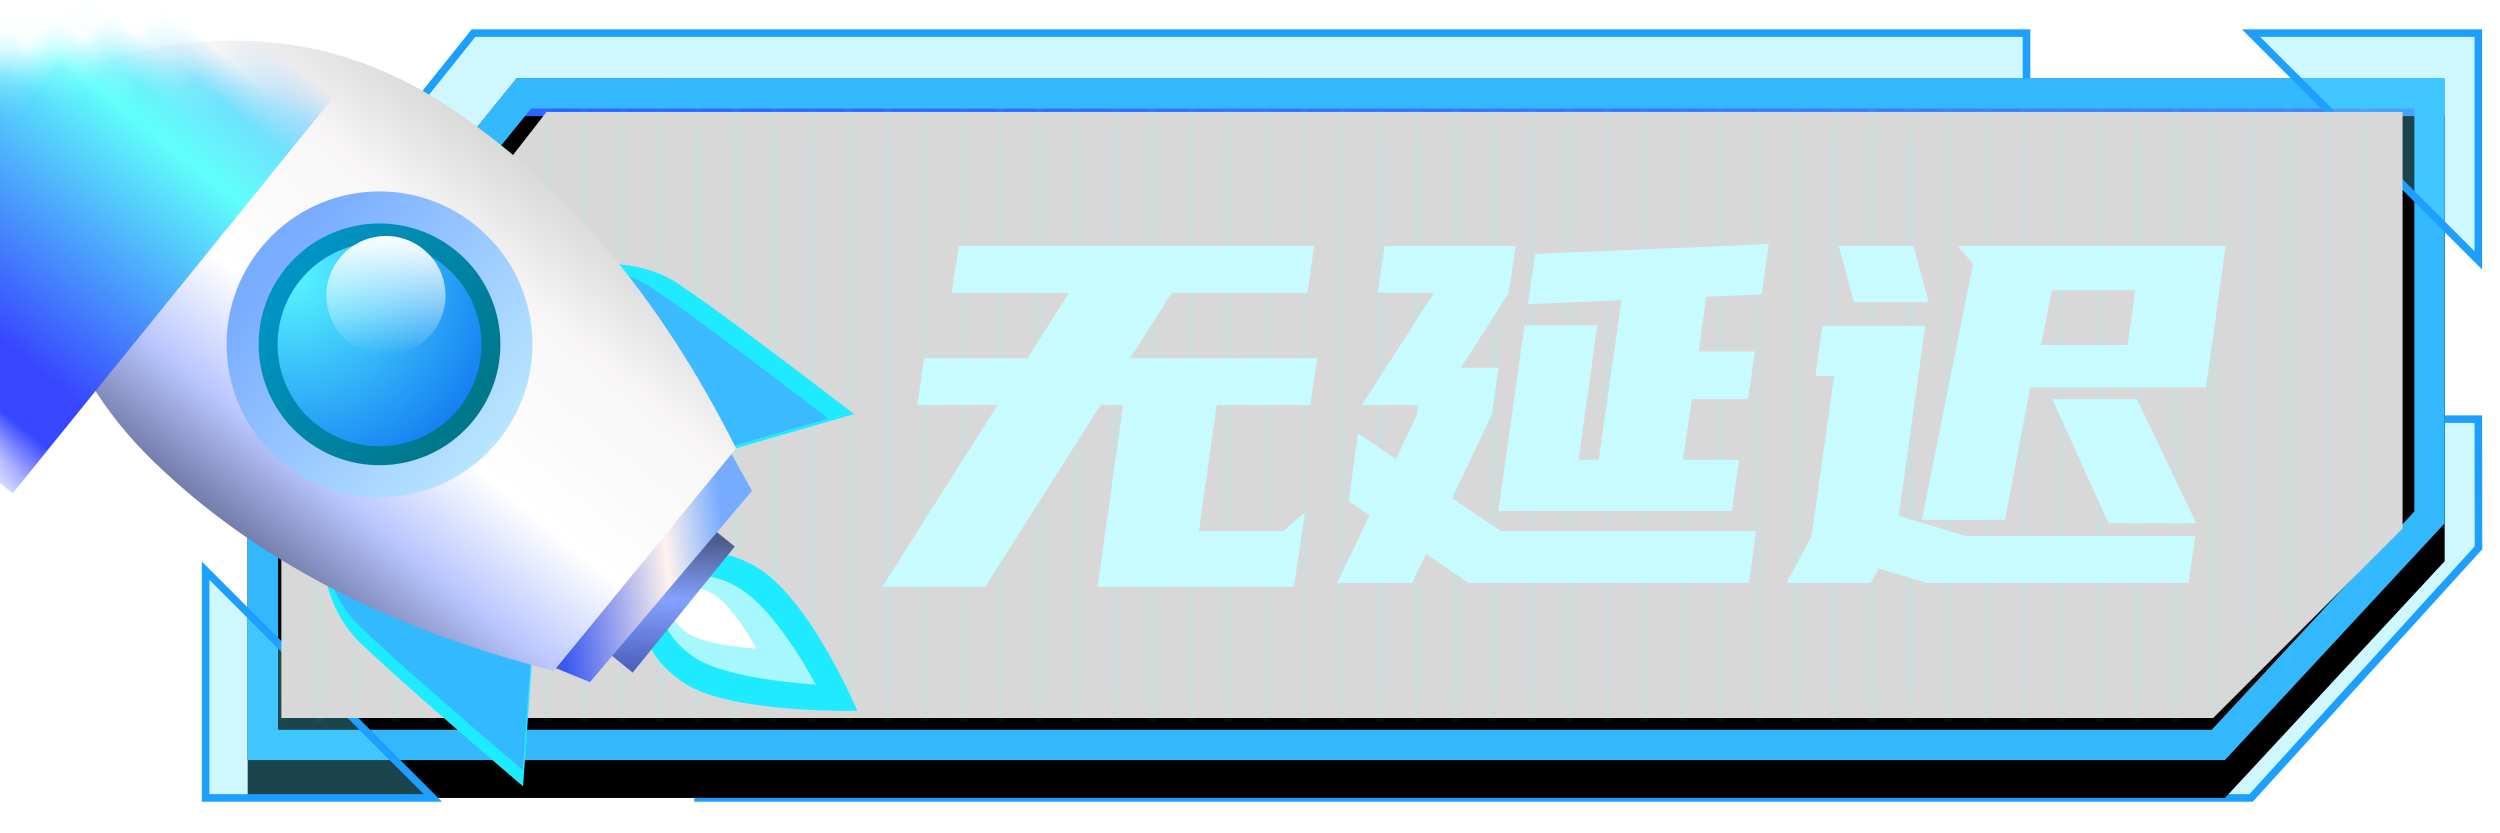 <?xml version="1.0" encoding="UTF-8"?>
<svg width="66px" height="22px" viewBox="0 0 66 22" version="1.1" xmlns="http://www.w3.org/2000/svg" xmlns:xlink="http://www.w3.org/1999/xlink">
    <!-- Generator: Sketch 63.1 (92452) - https://sketch.com -->
    <title>icon无延迟备份 2</title>
    <desc>Created with Sketch.</desc>
    <defs>
        <linearGradient x1="100%" y1="50%" x2="-2.22044605e-14%" y2="50%" id="linearGradient-1">
            <stop stop-color="#3F86FF" offset="0%"></stop>
            <stop stop-color="#275EFF" offset="100%"></stop>
        </linearGradient>
        <polygon id="path-2" points="12.539 15.816 19.641 7.066 70.539 7.066 70.539 18.816 64.739 25.066 12.539 25.066"></polygon>
        <filter x="-3.4%" y="-11.1%" width="106.9%" height="122.2%" filterUnits="objectBoundingBox" id="filter-3">
            <feGaussianBlur stdDeviation="1.5" in="SourceAlpha" result="shadowBlurInner1"></feGaussianBlur>
            <feOffset dx="0" dy="1" in="shadowBlurInner1" result="shadowOffsetInner1"></feOffset>
            <feComposite in="shadowOffsetInner1" in2="SourceAlpha" operator="arithmetic" k2="-1" k3="1" result="shadowInnerInner1"></feComposite>
            <feColorMatrix values="0 0 0 0 0.385   0 0 0 0 0.811   0 0 0 0 1  0 0 0 0.5 0" type="matrix" in="shadowInnerInner1"></feColorMatrix>
        </filter>
        <polygon id="path-4" points="0 9 7 0 56 0 56 11 51 16 0 16"></polygon>
        <linearGradient x1="48.238%" y1="10.295%" x2="48.238%" y2="98.238%" id="linearGradient-6">
            <stop stop-color="#4D5D8F" offset="0%"></stop>
            <stop stop-color="#85A1FF" offset="45.463%"></stop>
            <stop stop-color="#4C5FBB" offset="100%"></stop>
        </linearGradient>
        <linearGradient x1="88.501%" y1="43.731%" x2="11.499%" y2="56.269%" id="linearGradient-7">
            <stop stop-color="#77ABFF" offset="0%"></stop>
            <stop stop-color="#FFF3ED" offset="34.375%"></stop>
            <stop stop-color="#3A58EE" offset="100%"></stop>
        </linearGradient>
        <path d="M2.497,1.049 C1.907,2.465 1.834,3.646 2.276,4.59 C2.718,5.535 3.605,7.233 4.936,9.684 L6.926,5.434 L2.497,1.049 Z" id="path-8"></path>
        <linearGradient x1="98.122%" y1="50%" x2="2.547%" y2="50%" id="linearGradient-10">
            <stop stop-color="#D9D9D9" offset="0%"></stop>
            <stop stop-color="#F8F6F6" offset="23.113%"></stop>
            <stop stop-color="#FFFFFF" offset="57.224%"></stop>
            <stop stop-color="#BAC7FF" offset="80.434%"></stop>
            <stop stop-color="#747FAE" offset="100%"></stop>
        </linearGradient>
        <path d="M6.544,0 C10.265,2.05 12.314,4.91 12.691,8.584 C13.07,12.255 12.329,16.15 10.472,20.264 L2.879,20.221 C0.975,16.083 0.191,12.182 0.526,8.514 C0.861,4.843 2.867,2.006 6.544,0 Z" id="path-11"></path>
        <linearGradient x1="84.957%" y1="50%" x2="17.062%" y2="50%" id="linearGradient-13">
            <stop stop-color="#8AADFF" offset="0%"></stop>
            <stop stop-color="#60FFFB" offset="41.881%"></stop>
            <stop stop-color="#3847FF" offset="100%"></stop>
        </linearGradient>
        <linearGradient x1="50%" y1="127.993%" x2="50%" y2="5.061%" id="linearGradient-14">
            <stop stop-color="#CAF5FF" offset="1.404%"></stop>
            <stop stop-color="#79ABFF" offset="100%"></stop>
        </linearGradient>
        <radialGradient cx="50%" cy="0%" fx="50%" fy="0%" r="127.993%" id="radialGradient-15">
            <stop stop-color="#58F6FF" offset="0%"></stop>
            <stop stop-color="#0058EE" offset="100%"></stop>
        </radialGradient>
        <linearGradient x1="50%" y1="0%" x2="50%" y2="100%" id="linearGradient-16">
            <stop stop-color="#0094C5" offset="0%"></stop>
            <stop stop-color="#00778B" offset="99.298%"></stop>
        </linearGradient>
        <linearGradient x1="50%" y1="0%" x2="50%" y2="100%" id="linearGradient-17">
            <stop stop-color="#FFFFFF" offset="0%"></stop>
            <stop stop-color="#FFFFFF" stop-opacity="0" offset="100%"></stop>
        </linearGradient>
    </defs>
    <g id="icon无延迟备份-2" stroke="none" stroke-width="1" fill="none" fill-rule="evenodd">
        <g transform="translate(-6, -5)" id="icon无延迟">
            <g>
                <polygon id="矩形备份-2" stroke="#1C9FFF" stroke-width="0.2" fill-opacity="0.3" fill="#5FE2FF" points="18.5 5.874 59.5 5.874 59.5 10.874 14.5 10.874"></polygon>
                <polygon id="矩形备份-3" stroke="#1C9FFF" stroke-width="0.2" fill-opacity="0.3" fill="#5FE2FF" transform="translate(47.93, 21.066) scale(-1, -1) translate(-47.93, -21.066) " points="30.432 16.066 71.432 16.066 71.432 26.066 24.432 26.066 24.428 22.67"></polygon>
                <g id="矩形备份-4">
                    <use fill="url(#linearGradient-1)" fill-rule="evenodd" xlink:href="#path-2"></use>
                    <use fill="black" fill-opacity="1" filter="url(#filter-3)" xlink:href="#path-2"></use>
                    <path stroke="#34B8FD" stroke-width="0.8" d="M70.139,7.466 L19.831,7.466 L12.939,15.958 L12.939,24.666 L64.564,24.666 L70.139,18.659 L70.139,7.466 Z" stroke-linejoin="square"></path>
                </g>
                <polygon id="矩形备份-5" stroke="#1C9FFF" stroke-width="0.2" fill-opacity="0.3" fill="#5FE2FF" points="65.428 5.874 71.428 5.874 71.428 11.874"></polygon>
                <polygon id="矩形备份-7" stroke="#1C9FFF" stroke-width="0.2" fill-opacity="0.3" fill="#5FE2FF" transform="translate(14.428, 23.066) scale(-1, -1) translate(-14.428, -23.066) " points="11.428 20.066 17.428 20.066 17.428 26.066"></polygon>
                <g id="形状结合备份" transform="translate(13.428, 7.955)">
                    <mask id="mask-5" fill="white">
                        <use xlink:href="#path-4"></use>
                    </mask>
                    <use id="蒙版" fill="#D8D8D8" opacity="0" xlink:href="#path-4"></use>
                    <path d="M47,16 L47,0 M46,16 L46,0 M45,16 L45,0 M44,16 L44,0 M43,16 L43,0 M42,16 L42,0 M41,16 L41,0 M40,16 L40,0 M55,16 L55,0 M54,16 L54,0 M53,16 L53,0 M52,16 L52,0 M51,16 L51,0 M50,16 L50,0 M49,16 L49,0 M48,16 L48,0 M39,16 L39,0 M38,16 L38,0 M37,16 L37,0 M36,16 L36,0 M35,16 L35,0 M34,16 L34,0 M33,16 L33,0 M32,16 L32,0 M31,16 L31,0 M30,16 L30,0 M29,16 L29,0 M28,16 L28,0 M27,16 L27,0 M26,16 L26,0 M25,16 L25,0 M24,16 L24,0 M23,16 L23,0 M22,16 L22,0 M21,16 L21,0 M20,16 L20,0 M19,16 L19,0 M18,16 L18,0 M17,16 L17,0 M16,16 L16,0 M15,16 L15,0 M14,16 L14,0 M13,16 L13,0 M12,16 L12,0 M11,16 L11,0 M10,16 L10,0 M9,16 L9,0 M8,16 L8,0 M7,16 L7,0 M6,16 L6,0 M5,16 L5,0 M4,16 L4,0 M3,16 L3,0 M2,16 L2,0 M1,16 L1,0 M0,16 L0,0" id="形状结合" stroke="#80FFF6" stroke-width="0.2" opacity="0.3" stroke-linecap="square" mask="url(#mask-5)"></path>
                </g>
                <path d="M32.011,20.491 L35.053,15.694 L35.651,15.694 L34.975,20.491 L40.162,20.491 L40.448,18.528 L39.876,19.022 L37.653,19.022 L38.121,15.694 L40.591,15.694 L40.773,14.459 L35.833,14.459 L36.938,12.73 L40.513,12.73 L40.695,11.495 L31.309,11.495 L31.127,12.73 L34.221,12.73 L33.129,14.459 L30.399,14.459 L30.217,15.694 L32.336,15.694 L29.294,20.491 L32.011,20.491 Z M51.719,18.489 L51.914,17.137 L50.432,17.137 L50.666,15.538 L52.148,15.538 L52.33,14.277 L50.848,14.277 L51.043,12.834 L52.512,12.769 L52.694,11.443 L46.532,11.703 L46.337,13.029 L48.807,12.925 L48.209,17.137 L47.676,17.137 L48.17,13.588 L46.246,13.588 L45.557,18.489 L51.719,18.489 Z M43.282,20.387 L43.646,19.62 L44.764,20.387 L52.174,20.387 L52.356,19.022 L45.622,19.022 L44.335,18.151 L45.388,15.941 L45.557,14.706 L44.569,14.706 L45.83,12.73 L46.012,11.495 L42.554,11.495 L42.372,12.73 L43.854,12.73 L41.956,15.694 L43.438,15.694 L43.412,15.941 L42.853,17.124 L41.852,16.435 L41.605,18.229 L42.151,18.606 L41.306,20.387 L43.282,20.387 Z M58.934,18.723 L59.597,15.226 L64.238,15.226 L64.758,11.495 L57.686,11.495 L58.089,11.963 L56.737,18.723 L58.934,18.723 Z M56.919,12.977 L56.516,11.495 L54.54,11.495 L54.943,12.977 L56.919,12.977 Z M62.171,14.108 L59.883,14.108 L60.169,12.665 L62.366,12.665 L62.171,14.108 Z M55.385,20.387 L55.593,20.01 L56.867,20.387 L63.783,20.387 L63.952,19.152 L57.907,19.152 L56.126,18.619 L56.828,13.601 L54.111,13.601 L53.929,14.927 L54.423,14.927 L53.825,19.152 L53.162,20.387 L55.385,20.387 Z M63.978,18.814 L62.418,15.538 L60.182,15.538 L61.664,18.814 L63.978,18.814 Z" id="无延迟" fill="#C8FBFF" fill-rule="nonzero"></path>
                <g id="编组-4备份-4" transform="translate(15.911, 14.463) rotate(2) translate(-15.911, -14.463) translate(1.411, 1.463)">
                    <g id="编组-4" transform="translate(0.982, 0.492)">
                        <g transform="translate(0, -0)">
                            <polygon id="矩形备份-62" fill="#FFC300" opacity="0.2" transform="translate(22.407, 18.934) rotate(-53) translate(-22.407, -18.934) " points="20.92 16.943 23.893 17.334 22.607 20.924"></polygon>
                            <path d="M25.552,18.766 C25.552,20.417 23.746,22.981 23.746,22.981 C23.746,22.981 21.942,20.245 21.942,18.766 C21.942,17.512 22.728,16.489 23.746,16.489 C24.76,16.489 25.552,17.512 25.552,18.766" id="形状" fill="#1EEBFF" fill-rule="nonzero" transform="translate(23.747, 19.735) rotate(-60) translate(-23.747, -19.735) "></path>
                            <path d="M24.501,18.839 C24.501,20.028 23.41,21.875 23.41,21.875 C23.41,21.875 22.321,19.904 22.321,18.839 C22.321,17.936 22.796,17.199 23.41,17.199 C24.023,17.199 24.501,17.936 24.501,18.839" id="形状" fill="#FFFFFF" fill-rule="nonzero" opacity="0.609" transform="translate(23.411, 19.537) rotate(-60) translate(-23.411, -19.537) "></path>
                            <path d="M23.307,18.756 C23.307,19.429 22.69,20.474 22.69,20.474 C22.69,20.474 22.074,19.359 22.074,18.756 C22.074,18.245 22.342,17.828 22.69,17.828 C23.037,17.828 23.307,18.245 23.307,18.756" id="形状" fill="#FFFFFF" fill-rule="nonzero" transform="translate(22.69, 19.151) rotate(-60) translate(-22.69, -19.151) "></path>
                            <polygon id="矩形备份-64" fill="url(#linearGradient-6)" points="19.912 20.044 22.488 16.625 23.172 17.14 20.595 20.56"></polygon>
                            <polygon id="矩形备份-64" fill="url(#linearGradient-7)" points="17.783 20.224 22.742 14.273 23.577 15.653 19.477 20.851"></polygon>
                            <path d="M13.697,15.129 C13.107,16.546 13.034,17.726 13.476,18.671 C13.918,19.615 14.805,21.313 16.136,23.764 L18.126,19.514 L13.697,15.129 Z" id="路径-2备份-19" fill="#F53333" transform="translate(15.659, 19.447) rotate(-383) translate(-15.659, -19.447) "></path>
                            <path d="M13.719,15.558 C13.13,16.974 13.056,18.155 13.498,19.099 C13.94,20.044 14.827,21.742 16.158,24.193 L18.148,19.943 L13.719,15.558 Z" id="路径-2备份-20" fill="#1EEBFF" transform="translate(15.681, 19.875) rotate(-383) translate(-15.681, -19.875) "></path>
                            <g id="椭圆形" transform="translate(11.2, 14.08)">
                                <mask id="mask-9" fill="white">
                                    <use xlink:href="#path-8"></use>
                                </mask>
                                <use id="蒙版" fill="#32B9FF" transform="translate(4.459, 5.366) rotate(-383) translate(-4.459, -5.366) " xlink:href="#path-8"></use>
                            </g>
                            <path d="M20.011,8.218 C19.421,9.634 19.347,10.815 19.79,11.759 C20.232,12.704 21.118,14.402 22.449,16.853 L24.44,12.603 L20.011,8.218 Z" id="路径-2备份-21" fill="#1EEBFF" transform="translate(21.972, 12.535) scale(-1, 1) rotate(-277) translate(-21.972, -12.535) "></path>
                            <path d="M19.33,8.359 C18.74,9.776 18.667,10.957 19.109,11.901 C19.551,12.846 20.438,14.543 21.769,16.995 L23.759,12.745 L19.33,8.359 Z" id="路径-2备份-22" fill="#3CBAFF" transform="translate(21.292, 12.677) scale(-1, 1) rotate(-277) translate(-21.292, -12.677) "></path>
                            <g id="编组-3" transform="translate(0, -0)">
                                <g id="矩形备份-65" transform="translate(12.929, 11.844) rotate(-53) translate(-12.929, -11.844) translate(6.429, 1.344)">
                                    <mask id="mask-12" fill="white">
                                        <use xlink:href="#path-11"></use>
                                    </mask>
                                    <use id="蒙版" fill="url(#linearGradient-10)" fill-rule="nonzero" xlink:href="#path-11"></use>
                                    <rect id="矩形" fill="url(#linearGradient-13)" mask="url(#mask-12)" x="-2.467" y="-2.467" width="17.27" height="8.635"></rect>
                                </g>
                                <circle id="椭圆形备份-14" fill="url(#linearGradient-14)" transform="translate(13.613, 12.132) rotate(-53) translate(-13.613, -12.132) " cx="13.613" cy="12.132" r="4.037"></circle>
                                <circle id="椭圆形备份-14" stroke="url(#linearGradient-16)" stroke-width="0.5" fill="url(#radialGradient-15)" transform="translate(13.613, 12.132) rotate(-53) translate(-13.613, -12.132) " cx="13.613" cy="12.132" r="2.941"></circle>
                                <circle id="椭圆形" fill="url(#linearGradient-17)" cx="13.738" cy="10.839" r="1.573"></circle>
                            </g>
                        </g>
                    </g>
                </g>
            </g>
        </g>
    </g>
</svg>